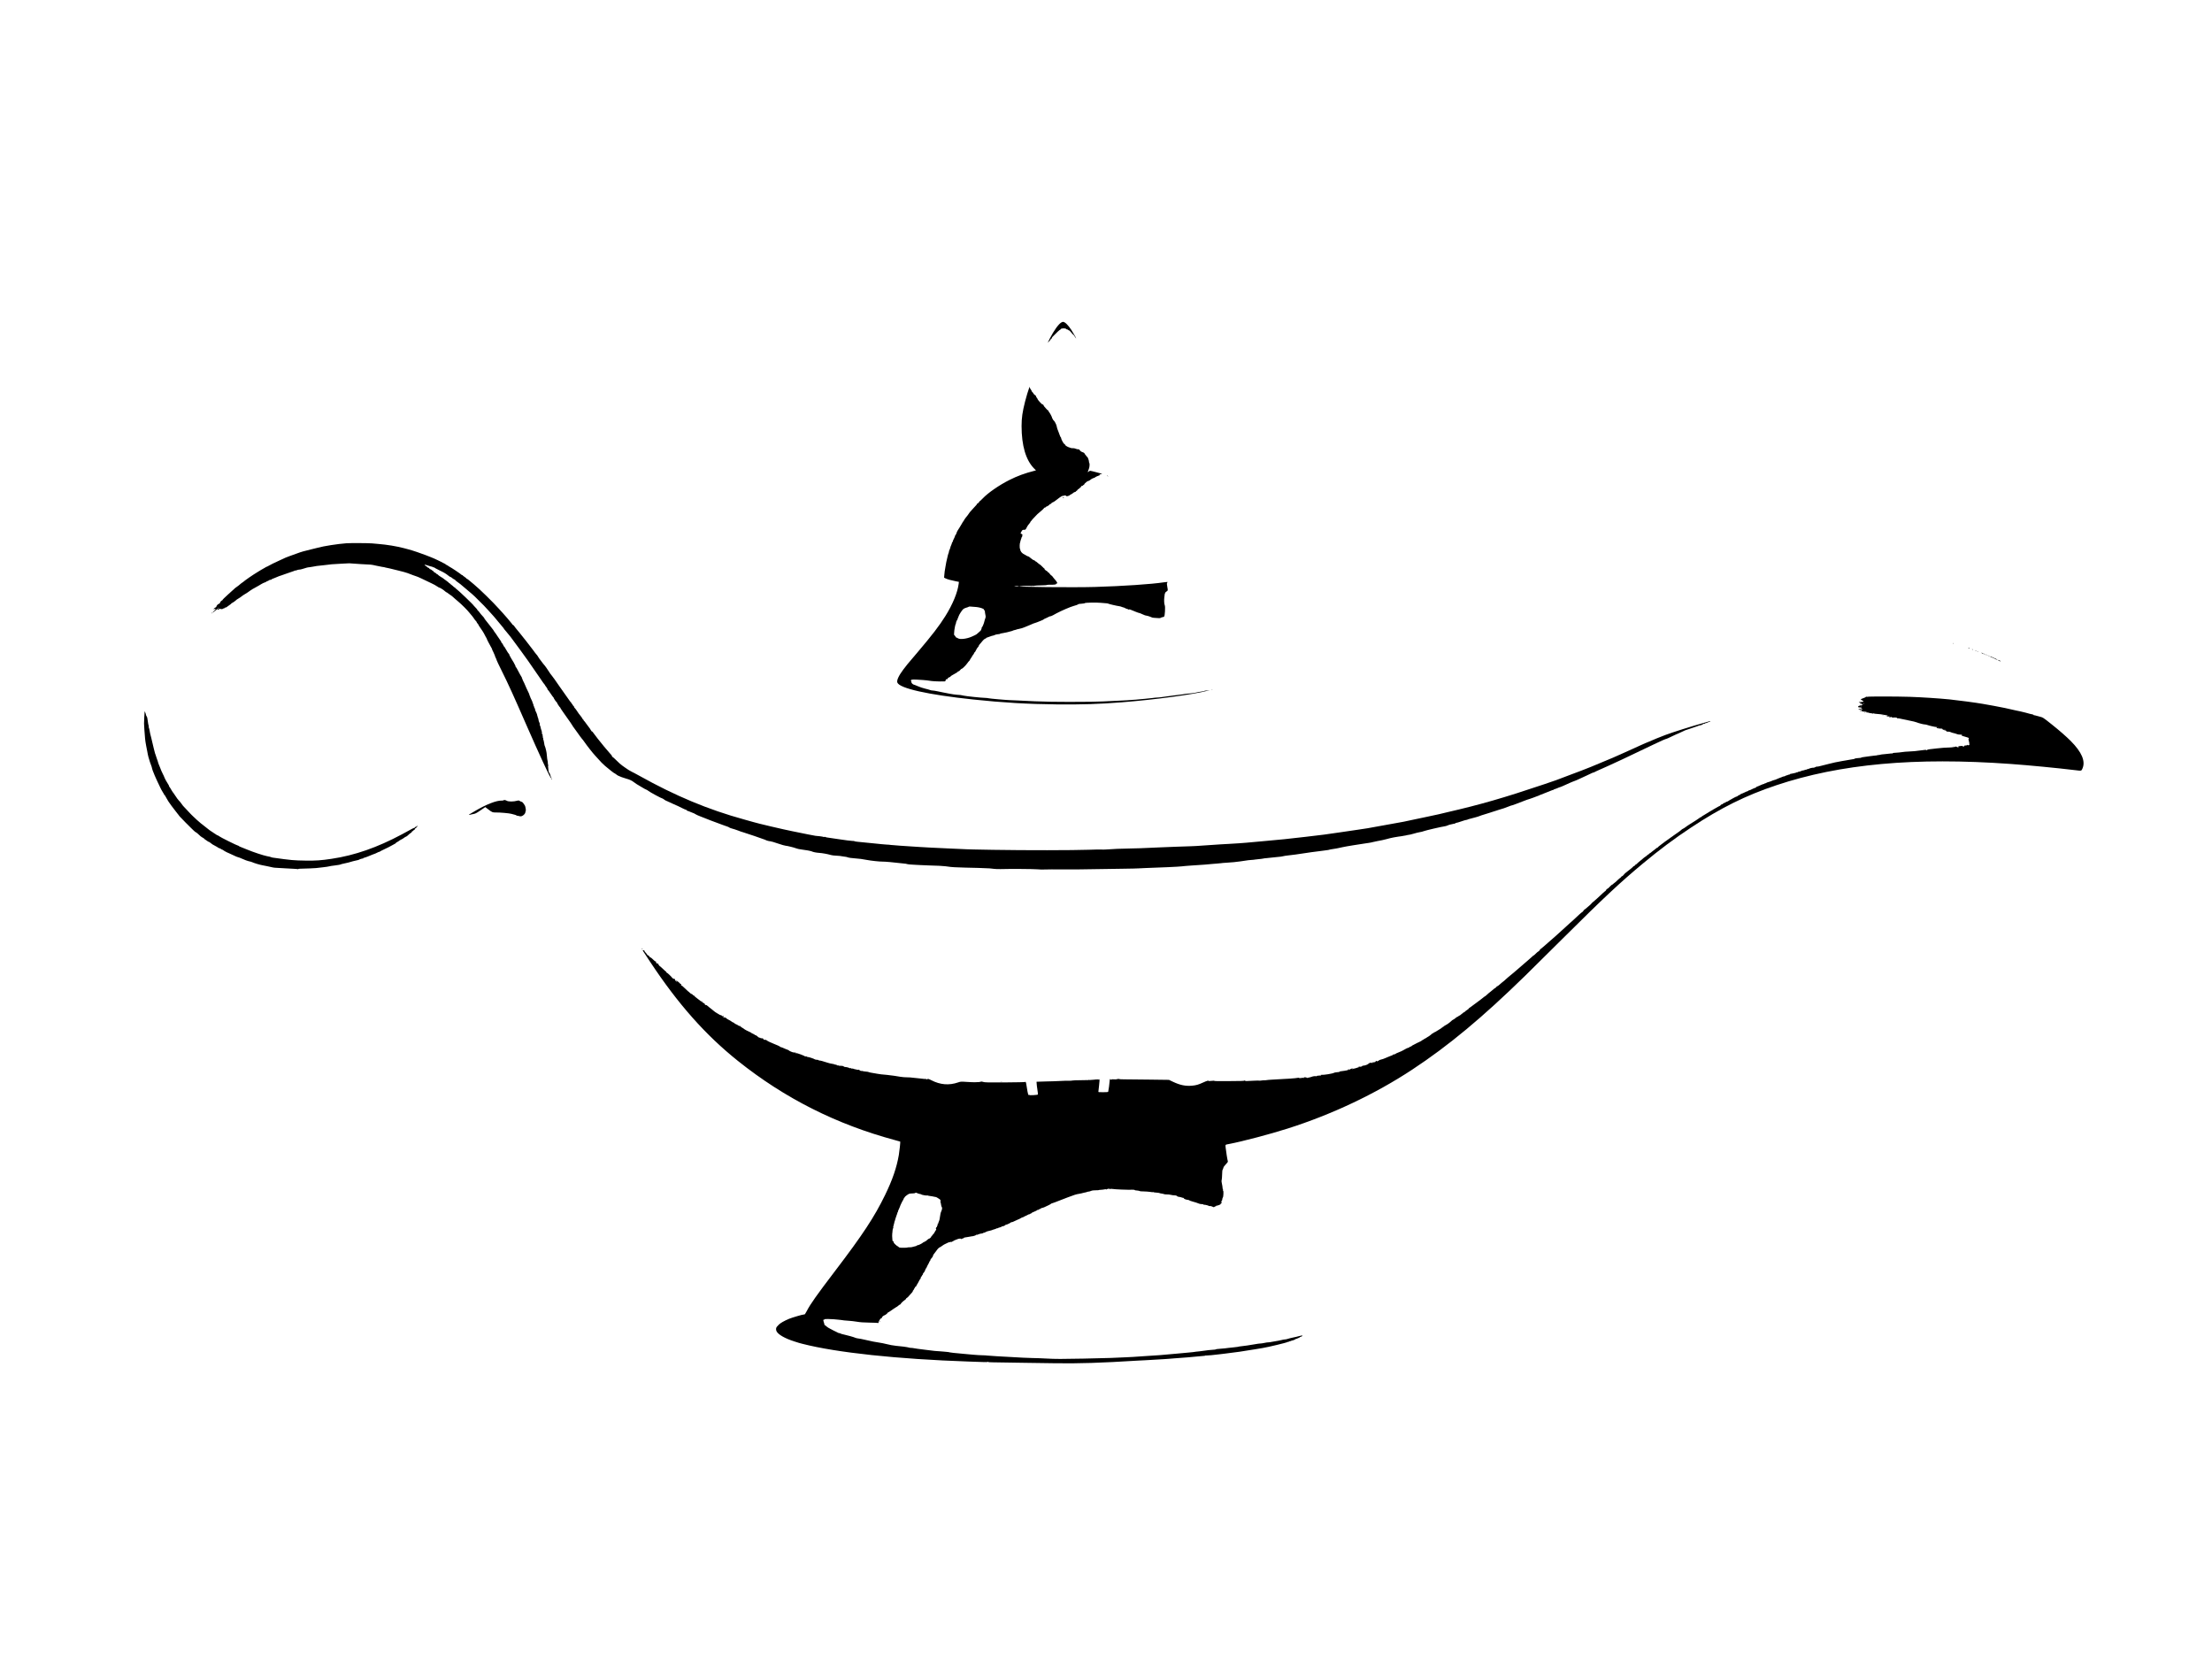 <?xml version="1.0" standalone="no"?>
<!DOCTYPE svg PUBLIC "-//W3C//DTD SVG 20010904//EN"
 "http://www.w3.org/TR/2001/REC-SVG-20010904/DTD/svg10.dtd">
<svg version="1.0" xmlns="http://www.w3.org/2000/svg"
 width="6000pt" height="4500pt" viewBox="0 0 6000 4500"
 preserveAspectRatio="xMidYMid meet">

<g transform="translate(0,4500) scale(0.1,-0.1)"
fill="#000000" stroke="none">
<path d="M28785 36251 c-76 -46 -198 -217 -311 -437 -55 -105 -61 -123 -36
-94 17 19 37 42 45 50 8 8 17 23 20 33 4 10 11 15 17 12 5 -3 10 2 10 11 0 10
7 24 15 33 108 114 202 201 217 201 4 0 8 4 8 9 0 29 137 34 153 6 4 -9 12
-13 18 -10 5 4 16 -1 25 -9 8 -9 21 -16 29 -16 7 0 26 -15 41 -34 16 -18 41
-47 55 -64 15 -17 28 -29 31 -27 2 2 13 -12 23 -33 11 -20 29 -46 39 -57 26
-27 -56 121 -122 223 -91 139 -177 222 -229 222 -10 0 -31 -8 -48 -19z"/>
<path d="M27915 34476 c-20 -47 -80 -247 -110 -367 -72 -283 -95 -445 -95
-667 0 -530 116 -923 339 -1149 l52 -52 -43 -11 c-271 -70 -458 -139 -683
-252 -269 -135 -574 -345 -718 -497 -32 -34 -60 -61 -62 -61 -10 0 -52 -49
-47 -54 3 -3 1 -6 -5 -6 -5 0 -20 -9 -33 -20 -13 -11 -19 -20 -15 -20 4 0 -5
-13 -21 -28 -16 -16 -56 -59 -89 -97 -33 -38 -68 -76 -77 -86 -9 -10 -22 -27
-28 -39 -6 -12 -18 -29 -26 -38 -39 -45 -104 -132 -104 -139 0 -5 -8 -18 -17
-29 -10 -11 -31 -44 -46 -74 -16 -30 -42 -73 -57 -95 -30 -41 -80 -129 -81
-142 -1 -16 -33 -78 -43 -85 -6 -4 -8 -8 -3 -8 4 0 -4 -21 -17 -47 -31 -59
-50 -106 -48 -115 1 -5 -3 -8 -10 -8 -6 0 -9 -3 -5 -6 3 -3 -6 -32 -19 -63
-14 -31 -27 -65 -28 -77 -2 -11 -10 -36 -19 -54 -10 -18 -17 -41 -17 -51 0
-10 -5 -30 -12 -46 -6 -15 -12 -32 -13 -38 -1 -5 -3 -12 -4 -15 -3 -7 -11 -40
-15 -65 -2 -11 -8 -38 -14 -60 -12 -44 -14 -56 -38 -195 -8 -52 -17 -106 -20
-120 -2 -14 -7 -57 -10 -97 l-6 -72 40 -20 c47 -24 150 -53 275 -77 l87 -17
-6 -51 c-30 -238 -161 -556 -360 -875 -168 -269 -360 -518 -753 -981 -303
-356 -307 -361 -392 -475 -125 -168 -181 -292 -159 -349 60 -158 828 -330
2060 -460 807 -86 1483 -125 2270 -133 680 -6 1139 8 1755 57 908 72 1954 213
2335 315 l55 14 -50 -6 c-27 -3 -60 -6 -72 -7 -13 0 -23 -4 -23 -7 0 -3 -38
-11 -84 -18 -46 -6 -107 -17 -137 -25 -30 -8 -86 -17 -125 -20 -176 -17 -214
-21 -224 -26 -7 -3 -17 -5 -100 -14 -41 -5 -84 -10 -95 -12 -11 -2 -94 -12
-185 -24 -90 -11 -189 -24 -219 -30 -30 -5 -77 -10 -104 -10 -27 0 -95 -7
-151 -15 -55 -8 -137 -16 -181 -19 -44 -2 -118 -9 -165 -15 -47 -6 -132 -13
-190 -15 -58 -3 -116 -8 -129 -10 -13 -3 -157 -10 -320 -16 -163 -6 -316 -13
-341 -16 -25 -3 -173 -7 -330 -9 -887 -9 -1318 -2 -1985 35 -93 5 -188 9 -210
9 -82 1 -551 42 -580 51 -16 5 -64 10 -105 11 -88 1 -507 45 -565 59 -72 17
-100 21 -187 25 -47 3 -141 16 -209 30 -68 15 -146 30 -174 34 -27 5 -93 18
-145 30 -52 11 -112 21 -133 21 -21 0 -53 6 -71 14 -19 8 -78 24 -132 37 -55
12 -143 42 -198 66 -54 23 -104 43 -111 43 -16 0 -69 49 -62 57 4 3 0 18 -8
33 -23 45 7 54 156 45 68 -4 142 -9 164 -10 58 -3 161 -15 230 -27 33 -5 133
-11 221 -12 129 -2 161 0 157 11 -3 7 5 24 16 39 12 15 21 21 21 14 0 -10 3
-10 15 0 8 7 15 18 15 25 0 6 18 18 40 25 21 7 37 16 35 20 -3 5 1 11 8 14 6
3 30 17 52 31 22 13 61 36 88 50 26 14 47 30 47 35 0 6 8 10 19 10 10 0 31 16
45 35 15 19 33 35 41 35 19 0 116 96 154 152 17 26 39 53 49 60 9 7 18 20 20
28 2 8 14 29 28 47 13 17 24 34 24 38 0 6 41 67 51 75 4 3 9 15 13 28 4 12 11
22 16 22 5 0 18 20 29 45 11 24 24 50 30 57 41 48 51 63 51 75 0 7 12 26 28
42 15 16 38 44 52 61 41 53 84 90 103 90 10 0 16 4 13 9 -3 5 6 12 22 16 15 3
41 13 57 20 30 14 111 39 130 40 6 0 17 5 25 10 8 5 22 10 30 12 8 1 31 5 50
9 19 4 39 6 44 5 4 -1 13 3 20 8 6 5 45 14 88 20 42 6 87 15 100 20 12 5 50
15 83 22 33 6 69 18 81 25 11 6 34 13 50 15 16 2 34 7 40 11 6 4 24 10 40 12
16 2 36 6 44 10 8 3 26 8 40 10 14 3 25 5 25 6 0 1 7 3 15 5 9 1 36 11 60 22
25 11 61 26 80 33 19 7 53 20 75 31 76 34 113 49 123 49 6 0 37 11 69 24 32
13 84 34 116 47 31 12 57 26 57 30 0 4 21 15 48 25 26 10 63 28 82 39 19 12
41 20 47 18 7 -3 41 11 75 29 35 19 77 42 93 51 132 71 387 181 471 202 54 14
105 32 114 40 8 8 24 14 35 14 11 1 40 3 65 6 25 3 52 6 60 7 8 0 20 4 25 9
18 14 304 19 430 8 66 -6 136 -12 155 -13 19 -1 40 -4 45 -8 21 -12 237 -63
310 -72 17 -2 47 -11 68 -20 20 -9 37 -14 37 -11 0 3 21 -6 47 -20 27 -14 55
-25 63 -25 9 0 22 -6 29 -12 10 -10 15 -10 18 -1 4 11 18 6 188 -65 39 -16 77
-29 85 -29 8 0 45 -14 82 -32 66 -31 86 -38 141 -46 15 -2 33 -8 40 -12 6 -4
21 -9 32 -10 10 -2 29 -10 40 -17 11 -7 41 -14 65 -14 25 0 70 -4 102 -7 38
-5 64 -3 80 6 26 14 34 17 63 21 11 2 26 8 32 15 20 18 34 264 17 302 -17 39
-23 144 -12 221 5 36 10 75 11 88 1 12 6 22 10 22 5 0 6 4 3 9 -3 5 10 19 29
32 19 13 37 29 39 36 3 7 -2 51 -12 98 -13 71 -14 90 -3 107 7 11 11 22 9 24
-2 2 -46 -3 -98 -11 -337 -51 -1117 -104 -1870 -126 -579 -17 -2205 -1 -2035
21 81 10 312 13 326 4 5 -3 9 0 9 7 0 8 3 9 13 0 8 -6 16 -8 19 -5 8 8 155 18
271 18 53 1 97 5 97 9 0 4 33 7 73 6 120 -2 181 6 172 22 -4 5 1 9 9 9 43 0
26 39 -57 130 -18 19 -34 40 -36 45 -9 21 -59 64 -66 57 -5 -4 -5 1 -1 12 5
14 2 17 -9 12 -10 -4 -15 1 -15 14 0 11 -7 20 -15 20 -8 0 -15 5 -15 11 0 5
-5 7 -10 4 -6 -4 -9 -1 -8 6 2 7 -7 17 -19 24 -52 27 -94 70 -60 61 6 -1 9 -1
5 1 -4 3 -10 4 -13 4 -3 -1 -32 26 -64 59 -32 33 -63 60 -68 60 -5 0 -31 20
-58 44 -27 25 -52 43 -56 40 -4 -2 -10 3 -13 12 -3 8 -10 12 -16 9 -5 -3 -10
-1 -10 6 0 7 -3 9 -6 6 -7 -6 -51 22 -85 53 -33 30 -63 50 -77 50 -8 0 -37 15
-64 33 -28 17 -53 32 -57 32 -10 0 -71 58 -66 63 2 2 -3 11 -11 19 -8 8 -12
19 -8 24 3 6 0 16 -6 24 -17 20 -15 163 2 181 4 3 4 12 2 19 -3 7 0 16 5 20 6
3 9 10 6 15 -3 5 -1 11 4 15 6 3 8 12 4 20 -3 8 0 15 7 15 6 0 8 5 5 11 -4 5
1 19 11 30 9 10 14 19 11 19 -4 0 -2 11 3 25 8 21 5 27 -20 41 l-29 17 21 41
c25 50 33 56 79 56 34 0 38 3 65 57 16 32 36 65 44 73 26 28 65 82 62 87 -2 3
6 13 17 22 12 10 21 21 21 25 0 3 19 26 43 49 23 23 56 58 73 77 17 19 48 49
69 65 69 54 153 133 147 139 -5 5 5 7 24 5 3 0 11 7 17 16 7 8 26 19 42 23 17
5 30 13 30 19 0 6 4 15 9 20 5 5 6 2 1 -6 -5 -9 -3 -12 6 -9 8 3 13 10 12 17
-2 6 8 13 22 17 14 3 25 10 25 14 0 9 48 41 66 44 7 1 52 33 101 72 85 67 139
100 157 95 5 -1 21 2 37 8 21 7 31 6 40 -5 6 -8 18 -14 27 -14 22 0 82 23 82
31 0 4 14 12 31 20 18 7 42 23 55 36 13 13 37 26 54 29 16 4 27 10 25 14 -3 5
4 11 14 15 11 3 23 15 26 26 4 10 13 19 21 19 8 0 14 3 14 8 0 4 14 16 30 27
16 11 30 24 30 28 0 15 25 34 38 29 6 -2 12 1 12 6 0 6 9 14 20 17 11 3 20 12
20 18 0 7 10 21 23 31 12 10 32 27 43 38 12 11 33 21 46 22 13 2 38 16 56 33
19 17 52 36 75 43 23 7 44 15 47 19 9 12 85 48 114 55 23 6 27 9 15 17 -7 5
-12 9 -9 10 3 0 21 3 40 6 19 2 36 6 37 7 5 5 -303 86 -324 86 -12 0 -25 -4
-28 -10 -3 -5 -15 -15 -25 -20 -18 -10 -19 -8 -11 12 35 88 43 119 45 179 0
27 -2 49 -6 49 -5 0 -8 10 -8 23 0 52 -44 162 -61 152 -5 -4 -8 -2 -7 3 2 5
-12 26 -30 46 -18 20 -30 36 -27 36 19 0 -28 30 -61 39 -26 7 -46 22 -62 44
-17 26 -28 33 -45 30 -12 -2 -43 4 -68 15 -26 11 -57 18 -73 15 -56 -11 -216
60 -216 96 0 4 -11 13 -24 20 -22 12 -86 135 -86 167 0 8 -4 14 -8 14 -4 0
-16 24 -26 53 -9 28 -27 75 -38 102 -33 81 -35 87 -47 147 -11 53 -61 144 -88
161 -7 4 -13 15 -13 22 0 8 -4 15 -10 15 -5 0 -10 9 -10 20 0 23 -64 144 -92
174 -9 10 -15 23 -12 28 3 4 -2 8 -10 8 -8 0 -32 21 -52 48 -21 26 -43 52 -50
57 -6 6 -14 20 -18 33 -7 20 -12 23 -31 22 -14 -1 -135 133 -135 150 0 10 -6
23 -13 27 -12 7 -23 27 -25 46 -2 11 -29 37 -39 37 -5 0 -19 18 -33 40 -14 22
-28 40 -32 40 -4 0 -10 10 -14 23 -4 12 -18 37 -32 54 -13 18 -22 40 -18 48
11 31 -5 14 -19 -19z m-276 -5381 c2 -3 -29 -4 -70 -4 -59 1 -67 3 -39 9 34 7
99 4 109 -5z m-1159 -560 c71 -7 151 -28 190 -50 14 -8 21 -14 17 -15 -4 0 1
-10 12 -22 11 -11 19 -24 17 -27 -3 -4 0 -29 5 -56 5 -28 12 -63 14 -78 3 -15
-1 -42 -9 -60 -8 -18 -19 -54 -25 -82 -10 -53 -56 -161 -72 -170 -5 -4 -7 -11
-3 -16 3 -5 0 -17 -7 -25 -6 -8 -9 -17 -6 -20 4 -5 -60 -68 -101 -99 -7 -5
-18 -15 -25 -21 -12 -10 -62 -34 -138 -67 -135 -58 -312 -77 -365 -40 -16 11
-34 19 -39 17 -6 -2 -19 12 -29 31 -11 19 -24 35 -29 35 -24 0 10 260 42 320
4 8 7 23 5 33 -1 9 2 17 7 17 5 0 9 9 9 20 0 11 5 20 10 20 6 0 10 7 10 15 0
9 7 30 16 46 8 17 17 39 19 48 5 27 83 151 116 183 18 18 50 35 86 44 32 8 63
20 68 25 10 10 41 9 205 -6z"/>
<path d="M30030 32090 c8 -5 20 -10 25 -10 6 0 3 5 -5 10 -8 5 -19 10 -25 10
-5 0 -3 -5 5 -10z"/>
<path d="M28835 31509 c-10 -15 3 -25 16 -12 7 7 7 13 1 17 -6 3 -14 1 -17 -5z"/>
<path d="M9385 30263 c-224 -16 -615 -77 -765 -120 -30 -8 -109 -28 -175 -43
-204 -49 -266 -66 -395 -114 -69 -26 -159 -58 -200 -72 -70 -24 -129 -49 -260
-112 -30 -15 -57 -27 -60 -28 -14 -2 -249 -119 -272 -136 -16 -11 -28 -16 -28
-11 0 4 -4 4 -8 -2 -4 -5 -25 -19 -47 -30 -22 -10 -62 -33 -90 -51 -27 -17
-72 -44 -98 -60 -132 -79 -350 -230 -393 -271 -7 -7 -16 -13 -19 -13 -4 0 -17
-9 -29 -20 -36 -33 -134 -110 -140 -110 -3 0 -14 -8 -24 -17 -33 -32 -127
-117 -202 -183 -81 -71 -150 -141 -150 -152 0 -5 -7 -8 -16 -8 -8 0 -13 -4
-10 -9 3 -5 -4 -11 -15 -14 -12 -3 -18 -10 -15 -16 8 -12 -23 -51 -40 -51 -18
0 -64 -51 -64 -71 0 -10 -8 -20 -19 -24 -10 -3 -29 -15 -42 -27 l-24 -21 33 5
c17 2 32 1 32 -3 0 -5 -18 -25 -40 -45 -22 -21 -40 -42 -40 -47 0 -6 9 -2 20
9 34 34 48 43 56 36 4 -4 4 -1 0 6 -4 7 -2 12 5 12 7 0 24 10 37 23 21 18 24
19 19 4 -6 -15 -3 -17 16 -12 12 4 26 11 32 16 14 14 37 11 29 -3 -6 -10 -4
-10 8 0 13 10 17 10 21 0 3 -10 9 -8 25 6 12 10 28 16 37 12 10 -3 14 -2 10 5
-6 9 30 26 37 18 3 -3 26 13 130 89 17 12 27 22 22 22 -5 0 9 9 31 20 22 10
60 37 85 59 24 23 48 41 53 41 8 0 137 88 147 101 3 3 16 12 30 19 34 17 160
101 184 122 11 10 56 36 100 59 45 23 100 54 124 70 24 16 45 29 48 29 3 0 18
8 32 18 15 10 46 24 70 32 23 7 47 19 53 27 6 7 20 13 30 13 11 0 19 4 19 8 0
10 61 33 71 26 5 -3 9 -1 9 5 0 5 10 13 23 17 12 3 45 16 72 29 79 35 164 67
180 69 6 1 53 17 105 37 52 20 129 47 170 59 41 13 80 27 86 32 6 4 13 6 16 3
3 -3 21 2 41 10 20 8 50 15 66 15 17 0 50 6 73 14 123 39 152 47 204 51 32 3
71 9 88 14 37 11 159 28 271 37 44 3 102 10 130 15 56 11 120 15 390 30 105 5
195 10 200 10 6 1 30 -1 55 -4 25 -4 142 -11 260 -18 118 -6 235 -12 260 -14
25 -1 95 -14 155 -29 61 -14 133 -29 160 -32 58 -8 65 -9 85 -17 13 -5 76 -18
105 -22 6 -1 21 -5 35 -8 14 -4 111 -27 215 -53 105 -25 217 -56 250 -69 86
-34 227 -86 245 -90 22 -4 177 -76 405 -187 83 -40 92 -45 162 -90 23 -16 45
-28 50 -28 15 0 87 -42 119 -69 61 -51 74 -61 83 -61 5 0 11 -3 13 -8 2 -4 28
-23 58 -42 54 -34 82 -56 144 -115 17 -16 62 -55 99 -85 80 -65 253 -238 295
-295 17 -22 44 -55 61 -73 17 -19 47 -57 65 -85 18 -29 43 -61 55 -71 11 -11
21 -24 21 -31 0 -7 11 -24 25 -39 14 -15 25 -32 25 -38 0 -5 13 -27 28 -47 38
-48 132 -198 132 -208 0 -5 14 -31 31 -59 18 -27 31 -50 30 -52 -4 -6 71 -155
108 -216 23 -36 41 -73 41 -82 0 -8 7 -26 16 -39 9 -13 17 -30 18 -37 1 -7 12
-32 24 -55 12 -24 20 -43 17 -43 -3 0 6 -22 20 -50 14 -27 25 -56 25 -63 0 -8
59 -132 130 -275 192 -386 318 -663 702 -1542 317 -724 607 -1351 628 -1358 6
-2 8 -8 4 -13 -3 -5 2 -9 12 -9 15 0 15 2 0 25 -9 13 -16 31 -16 40 0 18 -28
77 -41 85 -5 3 -11 42 -15 85 -3 44 -8 83 -11 88 -2 4 1 7 8 7 10 0 10 3 1 12
-7 7 -12 33 -12 58 0 25 -5 61 -11 80 -5 19 -12 73 -15 120 -3 47 -12 110 -20
140 -8 30 -17 66 -20 79 -3 13 -10 34 -16 45 -6 12 -10 22 -9 24 1 1 -3 28
-10 60 -6 31 -12 62 -13 67 -1 6 -5 16 -9 23 -5 6 -5 17 -2 22 4 6 1 18 -6 26
-6 8 -9 17 -6 20 3 3 2 17 -3 30 -6 16 -6 24 1 24 5 0 0 10 -11 22 -12 13 -17
24 -11 26 8 3 -9 87 -23 110 -3 5 -8 27 -12 48 -3 22 -10 44 -16 51 -5 6 -9
20 -8 30 1 10 1 21 0 26 -1 4 -3 10 -4 15 -1 4 -7 16 -13 28 -7 11 -14 40 -17
63 -3 24 -10 49 -16 57 -7 7 -9 18 -5 24 3 5 2 10 -4 10 -5 0 -9 8 -8 19 1 19
-22 81 -50 134 -8 16 -12 31 -9 34 3 3 -4 21 -15 40 -11 18 -17 33 -13 33 4 0
3 5 -4 12 -7 7 -12 20 -12 31 0 10 -5 28 -12 40 -7 12 -14 31 -15 42 -2 11
-19 50 -38 86 -19 37 -31 69 -28 73 4 3 2 6 -3 6 -5 0 -11 12 -12 26 -1 14
-14 49 -30 77 -24 45 -77 162 -112 247 -5 14 -14 32 -20 40 -9 13 -32 66 -34
80 -1 3 -5 11 -9 18 -5 6 -5 12 -2 12 3 0 1 6 -6 13 -10 11 -69 117 -130 235
-13 23 -27 42 -31 42 -5 0 -7 4 -3 9 3 5 -8 33 -25 61 -16 28 -30 54 -30 57 0
3 -10 20 -23 37 -12 17 -29 45 -37 61 -8 17 -25 46 -37 66 -12 20 -20 39 -17
41 2 3 -7 17 -21 32 -14 15 -25 30 -25 34 0 4 -16 31 -35 59 -19 29 -35 57
-35 63 0 5 -3 10 -7 10 -9 0 -40 49 -60 93 -6 15 -17 27 -23 27 -5 0 -10 7
-10 16 0 9 -9 28 -20 42 -12 15 -50 72 -87 127 -36 55 -68 102 -73 105 -4 3
-13 16 -20 29 -7 14 -17 30 -21 35 -5 6 -48 61 -94 121 -47 61 -100 128 -118
149 -18 22 -32 44 -32 49 0 5 -20 30 -45 56 -25 25 -61 68 -79 94 -18 27 -39
51 -47 54 -8 3 -14 11 -14 19 0 7 -22 35 -50 62 -27 27 -50 51 -50 54 0 16
-438 435 -475 455 -12 7 -25 19 -29 28 -3 8 -12 15 -21 15 -8 0 -15 4 -15 8 0
4 -24 26 -52 47 -29 22 -57 45 -61 52 -4 7 -15 13 -23 13 -8 0 -12 5 -9 10 3
6 2 10 -4 10 -6 0 -26 14 -46 31 -19 17 -35 29 -35 26 0 -3 -13 7 -28 21 -16
15 -59 45 -97 66 -37 22 -69 46 -72 53 -3 7 -11 13 -17 13 -7 0 -23 11 -36 25
-13 14 -29 25 -37 25 -7 0 -13 5 -13 11 0 5 -4 7 -10 4 -5 -3 -10 1 -10 9 0 9
-4 16 -9 16 -6 0 -22 11 -37 25 -15 14 -35 25 -45 25 -10 0 -21 9 -24 20 -3
11 -15 20 -26 20 -10 0 -19 4 -19 9 0 5 -21 21 -46 36 -69 41 -40 48 56 14 47
-16 95 -30 108 -31 12 -1 22 -6 22 -11 0 -5 6 -7 13 -4 6 2 19 -1 27 -8 8 -8
62 -36 120 -65 58 -28 112 -55 120 -60 8 -6 31 -18 50 -29 20 -11 58 -38 85
-60 27 -23 55 -41 62 -41 6 0 18 -6 25 -12 25 -23 77 -58 87 -58 5 0 16 -9 23
-19 8 -11 36 -34 64 -53 27 -18 59 -41 69 -51 11 -10 74 -63 140 -118 171
-144 237 -201 260 -226 11 -12 47 -48 80 -80 139 -135 186 -184 289 -298 60
-66 115 -127 122 -135 7 -8 32 -37 56 -65 25 -27 62 -72 83 -100 22 -27 65
-80 97 -116 32 -37 58 -71 58 -75 1 -5 26 -36 56 -69 30 -33 85 -100 123 -150
139 -185 429 -583 482 -660 30 -44 58 -84 62 -90 13 -16 138 -197 257 -372 60
-90 110 -160 110 -156 0 4 8 -7 18 -24 9 -18 26 -43 38 -56 21 -24 38 -57 36
-69 -1 -5 2 -8 7 -8 4 0 39 -46 76 -102 38 -57 72 -104 77 -106 4 -2 8 -8 8
-13 0 -16 72 -119 83 -119 6 0 8 -3 4 -6 -6 -6 71 -126 85 -132 5 -2 8 -8 8
-14 0 -9 90 -139 278 -403 23 -33 48 -71 55 -85 6 -14 17 -29 23 -35 6 -5 53
-71 105 -145 51 -74 106 -148 121 -165 16 -16 45 -55 66 -85 64 -95 243 -322
286 -365 12 -11 46 -49 76 -84 66 -77 152 -165 202 -206 129 -108 226 -185
231 -185 7 0 98 -60 107 -71 3 -3 21 -11 40 -19 19 -7 53 -21 75 -31 22 -9 76
-27 120 -39 96 -26 154 -53 215 -101 25 -20 57 -42 70 -49 14 -7 75 -44 136
-81 62 -38 118 -69 126 -69 7 0 30 -13 49 -29 46 -38 362 -209 399 -215 3 -1
21 -13 40 -27 19 -15 46 -30 60 -34 14 -4 30 -11 35 -16 6 -4 74 -35 150 -68
77 -32 184 -82 238 -111 54 -28 103 -48 109 -44 6 4 8 3 5 -3 -6 -9 32 -33 53
-33 5 0 38 -13 73 -30 36 -16 70 -30 75 -30 5 0 25 -10 43 -23 19 -13 80 -41
134 -61 55 -21 109 -42 120 -47 97 -40 236 -93 310 -119 50 -17 99 -36 110
-41 11 -5 45 -17 75 -28 128 -44 156 -54 170 -66 8 -7 35 -18 60 -25 44 -11
146 -44 185 -60 52 -21 106 -40 127 -44 36 -8 592 -197 603 -205 21 -16 101
-39 135 -40 19 0 114 -27 210 -61 96 -33 190 -60 208 -60 35 0 249 -53 281
-69 22 -11 106 -30 161 -35 94 -10 244 -38 269 -50 38 -19 118 -35 206 -41 72
-4 222 -31 285 -50 52 -16 126 -26 226 -29 39 -2 75 -6 80 -9 5 -3 41 -8 79
-12 39 -4 78 -11 87 -16 24 -13 131 -29 218 -33 85 -4 212 -21 315 -42 98 -20
350 -47 414 -45 56 2 352 -23 461 -39 36 -5 95 -11 132 -14 37 -2 75 -9 86
-15 10 -5 86 -13 168 -16 82 -3 165 -8 184 -10 19 -3 127 -7 240 -10 113 -2
241 -7 285 -10 149 -11 190 -14 220 -20 85 -15 246 -25 475 -29 231 -4 506
-12 665 -21 33 -2 87 -8 120 -13 33 -5 114 -8 180 -6 238 8 892 3 990 -6 55
-6 145 -8 200 -5 55 3 282 4 505 3 223 -1 421 -1 440 0 38 1 456 7 1149 17
245 3 447 8 450 10 4 2 87 6 186 9 418 13 925 37 990 46 39 6 153 15 255 22
282 17 512 35 570 43 19 2 80 7 135 11 55 3 103 8 107 10 4 3 78 9 165 14 87
5 169 11 183 14 31 5 97 14 175 21 33 4 94 13 135 20 41 8 115 16 163 19 48 3
91 7 95 10 4 2 48 7 97 11 50 4 107 11 127 16 21 5 54 10 75 10 21 1 83 7 139
15 55 7 143 16 195 20 52 4 105 11 118 16 14 5 45 11 70 14 25 2 75 9 111 14
36 5 110 14 165 20 55 6 147 20 205 30 58 11 161 26 230 34 69 8 157 20 195
25 39 6 111 15 160 21 110 14 116 15 135 22 8 4 49 11 90 17 41 6 86 13 100
16 14 3 36 7 50 10 14 2 64 13 111 24 48 11 176 34 285 51 110 17 240 37 289
45 50 8 113 17 140 21 28 3 84 14 125 25 41 10 89 20 105 23 75 12 195 38 255
55 36 11 79 22 95 25 17 3 61 12 99 21 39 8 94 17 124 21 29 3 63 7 75 10 12
2 51 9 86 15 36 5 68 12 72 15 4 2 29 7 55 10 27 3 55 9 64 13 8 4 42 13 75
20 33 7 69 17 80 22 11 4 38 10 60 13 48 7 101 20 135 34 49 19 485 120 555
128 22 3 58 13 80 23 23 11 56 22 75 25 19 3 53 11 75 17 22 5 46 11 53 11 6
1 12 5 12 10 0 4 10 8 23 8 12 0 73 18 136 40 63 22 124 40 136 40 12 0 25 3
29 7 6 7 33 14 216 62 47 12 100 29 119 38 18 8 77 28 130 43 53 15 116 35
141 44 25 9 68 23 95 31 28 7 64 19 80 25 17 7 44 16 60 20 80 21 226 70 278
94 31 14 57 24 57 22 0 -7 240 80 355 128 43 18 125 47 160 56 17 4 48 15 70
24 22 10 66 26 98 37 32 10 64 22 70 26 7 4 26 13 42 19 17 6 89 34 160 63
178 72 189 76 197 73 5 -1 8 2 8 6 0 5 6 9 13 9 6 0 44 14 84 31 39 18 76 32
83 32 6 0 66 25 133 56 67 30 133 60 147 66 14 5 39 16 55 23 17 8 41 17 55
21 14 3 66 26 115 49 50 23 137 63 195 90 58 26 126 59 153 72 26 13 47 21 47
17 0 -3 6 -2 13 4 6 5 46 24 87 42 357 155 943 429 1545 721 166 81 322 149
340 149 6 0 66 27 133 60 68 33 126 60 128 60 6 0 77 32 169 75 39 18 72 34
75 35 3 0 77 25 165 55 88 31 165 56 170 58 6 1 15 5 20 9 13 7 78 22 88 20 4
-1 7 2 7 8 0 5 9 10 20 10 11 0 20 5 20 10 0 6 3 9 8 9 24 -4 52 2 47 11 -3 5
0 8 7 5 7 -3 31 4 53 15 21 11 47 20 57 20 10 0 18 5 18 11 0 6 -8 8 -17 5
-10 -3 -92 -26 -183 -51 -301 -84 -831 -251 -1015 -321 -132 -49 -362 -143
-437 -178 -18 -8 -69 -29 -113 -46 -44 -18 -109 -47 -145 -65 -36 -18 -108
-51 -160 -73 -52 -22 -187 -83 -300 -135 -113 -52 -236 -106 -275 -122 -75
-29 -550 -228 -600 -250 -45 -20 -227 -91 -255 -100 -14 -4 -149 -55 -300
-113 -397 -152 -377 -145 -710 -257 -1079 -364 -1736 -553 -2620 -756 -74 -17
-180 -42 -234 -56 -55 -13 -210 -46 -345 -74 -135 -27 -293 -60 -351 -74 -159
-37 -331 -71 -590 -115 -129 -22 -291 -51 -360 -65 -220 -42 -351 -64 -545
-91 -104 -14 -332 -47 -505 -74 -173 -26 -362 -53 -420 -60 -58 -6 -287 -33
-510 -61 -336 -41 -789 -88 -1110 -114 -96 -8 -371 -33 -485 -44 -55 -5 -143
-12 -195 -15 -52 -3 -169 -10 -260 -16 -91 -5 -203 -12 -250 -14 -240 -14
-300 -18 -475 -32 -104 -9 -255 -17 -335 -19 -80 -1 -255 -7 -390 -13 -135 -6
-326 -14 -425 -17 -99 -3 -254 -10 -345 -15 -91 -6 -295 -12 -455 -15 -159 -3
-326 -7 -370 -10 -314 -20 -403 -24 -422 -19 -12 3 -170 1 -350 -6 -436 -15
-1705 -17 -2601 -2 -398 6 -726 14 -730 16 -4 2 -101 7 -217 10 -115 4 -228 9
-250 11 -22 2 -116 7 -210 10 -93 3 -235 10 -315 15 -80 5 -197 12 -260 15
-63 3 -169 10 -235 15 -66 5 -201 14 -300 20 -99 6 -210 15 -247 20 -37 6 -89
10 -115 10 -27 0 -194 16 -372 35 -177 19 -363 37 -412 41 -49 4 -89 11 -89
15 0 5 -29 9 -64 9 -35 0 -198 21 -362 46 -165 26 -311 47 -326 48 -16 0 -28
5 -28 10 0 4 -16 6 -35 4 -19 -2 -35 -1 -35 2 0 6 -177 29 -210 28 -8 0 -91
15 -185 35 -93 20 -289 59 -435 88 -226 44 -973 219 -1065 250 -16 5 -129 37
-250 70 -973 267 -1869 641 -2845 1187 -85 48 -156 86 -157 85 -2 -2 -17 6
-35 17 -18 11 -49 28 -68 37 -19 10 -37 21 -40 24 -3 3 -25 19 -50 34 -25 15
-47 31 -50 34 -3 4 -32 24 -64 46 -33 22 -102 84 -155 138 -53 53 -102 97
-109 97 -7 0 -10 5 -7 10 3 6 1 10 -6 10 -7 0 -10 3 -6 6 3 4 1 12 -6 19 -7 6
-32 36 -57 65 -66 79 -121 142 -141 165 -44 47 -319 399 -319 407 0 5 -4 7 -9
3 -5 -3 -24 19 -41 50 -17 30 -35 57 -40 60 -5 3 -37 46 -71 95 -34 50 -66 90
-71 90 -4 0 -8 7 -8 15 0 8 -5 15 -10 15 -6 0 -14 10 -19 23 -5 12 -28 47 -52
76 -46 57 -53 65 -110 152 -21 30 -44 61 -53 68 -9 7 -14 17 -11 21 2 4 -7 18
-20 30 -14 13 -25 30 -25 37 0 8 -7 16 -15 19 -8 4 -15 12 -15 19 0 7 -4 15
-8 17 -5 2 -28 30 -51 63 -23 33 -59 85 -81 115 -95 132 -162 228 -185 262
-78 117 -207 297 -229 320 -14 15 -26 30 -26 34 0 3 -22 37 -50 75 -27 38 -50
71 -50 75 0 5 -76 101 -90 114 -3 3 -17 21 -30 40 -13 19 -27 37 -30 40 -11 9
-80 108 -80 114 0 3 -7 14 -15 24 -32 35 -91 111 -116 149 -32 45 -327 424
-367 469 -15 17 -40 48 -57 69 -16 20 -37 46 -46 56 -9 11 -27 35 -40 54 -13
19 -30 35 -36 35 -7 0 -13 3 -13 8 0 4 -17 27 -38 51 -20 25 -67 81 -104 125
-37 45 -89 104 -115 131 -26 28 -77 83 -112 123 -153 173 -529 541 -680 664
-53 44 -114 95 -136 113 -22 19 -46 35 -52 35 -7 0 -13 4 -13 10 0 5 -22 24
-50 42 -27 18 -50 36 -50 40 0 5 -6 8 -14 8 -7 0 -20 7 -27 16 -15 18 -293
204 -306 204 -4 0 -26 14 -47 30 -22 17 -46 30 -53 30 -7 0 -13 4 -13 9 0 5
-12 14 -27 20 -16 6 -35 15 -43 21 -35 23 -270 134 -330 155 -36 13 -99 38
-140 55 -86 36 -379 135 -460 155 -30 8 -91 24 -135 36 -189 50 -466 96 -695
114 -36 3 -112 10 -169 15 -97 9 -591 11 -706 3z m-3451 -1764 c-3 -5 -10 -7
-15 -3 -5 3 -7 10 -3 15 3 5 10 7 15 3 5 -3 7 -10 3 -15z"/>
<path d="M5745 28370 c3 -5 8 -10 11 -10 2 0 4 5 4 10 0 6 -5 10 -11 10 -5 0
-7 -4 -4 -10z"/>
<path d="M52977 27549 c7 -7 15 -10 18 -7 3 3 -2 9 -12 12 -14 6 -15 5 -6 -5z"/>
<path d="M53390 27419 c0 -5 9 -9 20 -9 11 0 20 2 20 4 0 2 -9 6 -20 9 -11 3
-20 1 -20 -4z"/>
<path d="M53490 27386 c0 -2 7 -7 16 -10 8 -3 12 -2 9 4 -6 10 -25 14 -25 6z"/>
<path d="M53580 27356 c0 -2 7 -7 16 -10 8 -3 12 -2 9 4 -6 10 -25 14 -25 6z"/>
<path d="M53635 27330 c3 -5 8 -10 11 -10 2 0 4 5 4 10 0 6 -5 10 -11 10 -5 0
-7 -4 -4 -10z"/>
<path d="M53740 27295 c0 -3 14 -11 30 -20 17 -9 30 -11 30 -6 0 5 -13 14 -30
20 -16 5 -30 8 -30 6z"/>
<path d="M53815 27260 c3 -5 11 -10 16 -10 6 0 7 5 4 10 -3 6 -11 10 -16 10
-6 0 -7 -4 -4 -10z"/>
<path d="M53865 27240 c3 -5 8 -10 11 -10 2 0 4 5 4 10 0 6 -5 10 -11 10 -5 0
-7 -4 -4 -10z"/>
<path d="M53897 27229 c7 -7 15 -10 18 -7 3 3 -2 9 -12 12 -14 6 -15 5 -6 -5z"/>
<path d="M53940 27210 c8 -5 20 -10 25 -10 6 0 3 5 -5 10 -8 5 -19 10 -25 10
-5 0 -3 -5 5 -10z"/>
<path d="M53989 27187 c7 -9 20 -17 28 -17 8 0 28 -8 46 -17 18 -9 35 -16 40
-15 4 1 7 -2 7 -8 0 -5 3 -9 8 -8 4 1 20 -4 36 -11 16 -6 31 -10 33 -8 3 4
-164 82 -177 82 -3 0 -12 4 -20 10 -13 8 -13 7 -1 -8z"/>
<path d="M54200 27089 c0 -5 5 -7 10 -4 6 3 10 1 10 -5 0 -6 5 -8 10 -5 6 3
10 1 10 -4 0 -6 5 -11 10 -11 19 0 10 17 -15 28 -32 15 -35 15 -35 1z"/>
<path d="M32868 26293 c7 -3 16 -2 19 1 4 3 -2 6 -13 5 -11 0 -14 -3 -6 -6z"/>
<path d="M50613 26104 c4 -7 -6 -16 -26 -24 -17 -7 -51 -20 -74 -29 l-43 -17
25 -22 c14 -12 33 -22 42 -22 16 0 16 -1 0 -17 -13 -13 -32 -17 -75 -16 -31 1
-50 -1 -42 -4 8 -3 37 -19 63 -36 l48 -31 -43 -12 c-82 -23 -87 -26 -85 -45 1
-16 9 -19 49 -19 36 0 48 -4 48 -15 0 -10 -16 -16 -52 -21 -44 -6 -48 -8 -29
-16 14 -5 39 -4 63 3 22 5 43 8 46 5 3 -3 -2 -6 -11 -6 -9 0 -17 -7 -17 -16 0
-11 -5 -14 -16 -10 -20 8 -36 -2 -28 -16 4 -7 9 -6 14 2 5 8 11 7 23 -4 8 -9
31 -16 50 -16 19 0 49 -3 68 -7 29 -5 30 -7 14 -15 -15 -6 -13 -7 7 -3 15 3
45 -2 65 -10 20 -9 49 -13 63 -10 15 3 40 1 56 -5 16 -7 67 -14 114 -16 47 -3
114 -11 150 -19 36 -8 79 -16 95 -17 43 -4 37 -22 -10 -29 -22 -4 -4 -5 40 -3
48 2 68 0 50 -4 -29 -8 -29 -8 -6 -14 13 -4 35 -2 48 3 14 5 28 7 31 4 3 -3 0
-5 -6 -5 -7 0 -12 -4 -12 -10 0 -5 21 -7 49 -3 53 6 105 -2 97 -16 -3 -4 5 -6
17 -4 12 2 68 -7 123 -21 56 -13 154 -34 219 -46 65 -12 140 -30 167 -41 69
-27 192 -59 228 -59 16 0 47 -6 67 -14 54 -20 212 -56 253 -57 19 -1 27 -3 18
-6 -53 -14 10 -36 102 -36 37 0 48 -2 35 -8 -16 -6 -17 -8 -3 -8 9 -1 23 -7
30 -13 7 -7 27 -15 43 -17 28 -3 48 -18 40 -31 -2 -3 18 -5 43 -4 26 0 61 -7
77 -16 17 -9 50 -20 74 -24 24 -4 62 -15 85 -25 22 -10 59 -17 81 -16 22 1 49
-1 60 -6 18 -7 18 -8 2 -8 -39 -2 -3 -20 93 -46 94 -27 112 -36 91 -49 -10 -6
-7 -36 8 -85 6 -19 9 -37 6 -40 -2 -4 0 -13 5 -21 13 -21 -28 -49 -42 -29 -7
11 -11 11 -15 2 -2 -8 -22 -13 -44 -13 -28 0 -39 -4 -39 -15 0 -17 -36 -21
-42 -4 -3 8 -25 9 -73 3 -52 -5 -64 -9 -45 -14 l25 -7 -29 -8 c-20 -6 -31 -4
-34 3 -5 15 -54 16 -69 1 -6 -6 -63 -12 -134 -14 -134 -4 -175 -7 -344 -25
-195 -20 -247 -28 -258 -39 -13 -13 -41 -15 -33 -3 3 5 -18 4 -47 0 -47 -8
-154 -21 -262 -32 -22 -3 -98 -7 -169 -11 -71 -3 -133 -8 -138 -11 -8 -5 -220
-26 -265 -26 -13 0 -23 -5 -23 -10 0 -6 -6 -8 -13 -5 -7 2 -37 1 -67 -4 -30
-5 -95 -12 -145 -15 -49 -3 -100 -10 -113 -15 -13 -5 -36 -9 -51 -9 -15 0 -30
-3 -33 -6 -4 -3 -35 -7 -69 -9 -35 -3 -86 -9 -114 -14 -27 -5 -96 -15 -152
-21 -57 -7 -101 -15 -99 -19 2 -3 -6 -6 -17 -7 -71 -3 -162 -16 -165 -25 -2
-5 -13 -9 -25 -9 -12 0 -54 -7 -92 -15 -39 -8 -92 -18 -120 -21 -27 -3 -70
-10 -95 -16 -25 -5 -70 -13 -100 -19 -30 -5 -73 -13 -95 -18 -22 -6 -98 -24
-170 -41 -127 -30 -146 -35 -251 -63 -28 -8 -63 -13 -78 -11 -14 1 -24 -2 -21
-7 4 -5 -5 -9 -19 -9 -14 0 -26 -5 -26 -11 0 -5 -5 -7 -11 -3 -13 7 -118 -14
-134 -28 -5 -4 -19 -8 -32 -8 -13 0 -23 -5 -23 -11 0 -5 -4 -8 -10 -4 -5 3
-26 -1 -46 -10 -20 -8 -47 -15 -60 -15 -12 0 -26 -5 -29 -10 -4 -6 -10 -8 -15
-5 -5 3 -11 1 -15 -5 -3 -5 -19 -10 -36 -10 -16 0 -29 -5 -29 -11 0 -6 -6 -9
-14 -6 -8 3 -17 3 -21 -1 -4 -4 -10 -7 -13 -8 -4 0 -14 -4 -22 -7 -8 -4 -28
-8 -45 -11 -16 -2 -30 -5 -30 -6 0 -2 -33 -8 -62 -12 -7 -1 -13 -5 -13 -10 0
-4 -8 -8 -19 -8 -10 0 -31 -7 -47 -14 -15 -8 -31 -13 -36 -10 -4 3 -8 1 -8 -4
0 -6 -17 -13 -37 -18 -21 -4 -40 -8 -43 -9 -3 0 -14 -6 -25 -12 -11 -5 -45
-18 -75 -28 -30 -10 -64 -24 -75 -31 -11 -7 -31 -15 -45 -17 -14 -3 -38 -11
-55 -17 -16 -7 -43 -18 -60 -25 -16 -7 -46 -16 -65 -20 -19 -4 -43 -14 -52
-22 -9 -8 -22 -12 -27 -8 -6 3 -11 2 -11 -3 0 -8 -22 -18 -65 -27 -5 -2 -40
-17 -78 -34 -37 -17 -72 -31 -77 -31 -6 0 -10 -4 -10 -10 0 -5 -5 -10 -10 -10
-9 0 -111 -45 -162 -71 -10 -5 -25 -9 -33 -9 -8 0 -15 -4 -15 -10 0 -5 -7 -10
-16 -10 -9 0 -48 -16 -85 -35 -38 -19 -76 -35 -84 -35 -8 0 -15 -4 -15 -8 0
-5 -20 -17 -45 -28 -25 -10 -45 -22 -45 -26 0 -4 -4 -8 -9 -8 -12 0 -69 -26
-111 -51 -19 -12 -56 -33 -83 -46 -26 -14 -49 -29 -52 -33 -3 -5 -19 -11 -35
-15 -17 -4 -30 -10 -30 -15 0 -5 -13 -11 -29 -15 -16 -3 -37 -15 -47 -26 -9
-10 -25 -19 -35 -19 -10 0 -23 -9 -29 -20 -6 -11 -16 -20 -22 -20 -6 0 -44
-20 -85 -45 -40 -25 -76 -45 -80 -45 -3 0 -30 -16 -59 -35 -29 -19 -55 -35
-59 -35 -3 0 -32 -17 -63 -39 -31 -21 -73 -46 -92 -56 -19 -9 -45 -27 -57 -38
-13 -11 -23 -17 -23 -14 0 4 -8 -1 -19 -10 -15 -15 -193 -130 -258 -168 -37
-22 -139 -91 -153 -104 -8 -8 -28 -20 -45 -27 -16 -7 -37 -21 -47 -31 -9 -10
-31 -28 -50 -41 -18 -13 -73 -52 -123 -87 -49 -35 -103 -73 -120 -85 -88 -61
-232 -166 -243 -177 -7 -7 -33 -27 -57 -44 -25 -18 -45 -36 -45 -41 0 -4 -6
-8 -12 -8 -7 0 -30 -16 -52 -35 -21 -19 -41 -35 -45 -35 -3 0 -26 -18 -51 -40
-24 -22 -52 -43 -62 -46 -10 -3 -18 -10 -18 -15 0 -5 -4 -9 -9 -9 -6 0 -23
-12 -38 -26 -15 -15 -44 -37 -64 -49 -19 -13 -49 -36 -65 -52 -17 -15 -58 -50
-92 -76 -34 -27 -62 -53 -62 -58 0 -5 -7 -9 -15 -9 -8 0 -22 -11 -31 -25 -9
-14 -22 -25 -30 -25 -7 0 -17 -6 -21 -13 -10 -15 -88 -80 -163 -136 -30 -22
-58 -44 -62 -48 -4 -4 -21 -25 -39 -45 -17 -21 -35 -36 -39 -33 -5 3 -18 -8
-30 -25 -12 -16 -24 -29 -29 -27 -4 1 -32 -23 -63 -54 -30 -31 -68 -65 -84
-75 -16 -10 -33 -24 -37 -31 -4 -7 -12 -13 -17 -13 -10 0 -54 -35 -74 -58 -30
-35 -53 -55 -73 -63 -13 -5 -23 -14 -23 -22 0 -11 -33 -47 -43 -47 -2 0 -26
-21 -53 -47 -94 -91 -246 -228 -262 -237 -10 -6 -26 -21 -37 -35 -11 -14 -28
-32 -39 -41 -10 -8 -48 -41 -83 -72 -36 -32 -68 -58 -73 -58 -4 0 -18 -16 -31
-35 -13 -19 -28 -35 -33 -35 -5 0 -42 -30 -81 -67 -119 -112 -225 -210 -225
-207 0 1 -15 -11 -32 -28 -18 -16 -51 -47 -73 -67 -99 -92 -284 -259 -320
-290 -60 -50 -154 -132 -190 -166 -18 -16 -51 -46 -74 -65 -23 -19 -61 -52
-84 -72 -23 -21 -45 -38 -49 -38 -4 0 -14 -13 -23 -29 -8 -16 -24 -32 -34 -36
-11 -3 -45 -31 -75 -62 -31 -32 -56 -53 -56 -49 0 5 -24 -14 -52 -42 -29 -28
-82 -75 -118 -104 -36 -29 -74 -62 -85 -73 -11 -11 -45 -40 -75 -65 -30 -24
-73 -61 -95 -82 -45 -41 -66 -59 -120 -103 -118 -96 -182 -150 -201 -169 -28
-28 -71 -65 -116 -98 -20 -15 -53 -43 -73 -63 -21 -19 -43 -35 -50 -35 -7 0
-21 -11 -31 -25 -10 -14 -23 -25 -29 -25 -5 0 -26 -15 -45 -33 -19 -18 -55
-48 -80 -66 -25 -18 -67 -53 -94 -79 -28 -26 -53 -47 -58 -47 -4 0 -30 -19
-57 -42 -28 -24 -52 -43 -55 -43 -3 0 -61 -43 -128 -96 -68 -53 -133 -101
-145 -107 -13 -5 -23 -14 -23 -19 0 -4 -7 -8 -15 -8 -8 0 -15 -6 -15 -14 0 -8
-9 -18 -20 -21 -11 -3 -20 -11 -20 -16 0 -5 -6 -9 -13 -9 -6 0 -25 -13 -40
-30 -16 -17 -35 -30 -42 -30 -8 0 -19 -8 -24 -17 -6 -10 -11 -15 -11 -11 0 4
-16 -7 -35 -25 -19 -18 -39 -32 -44 -32 -5 0 -21 -10 -37 -22 -16 -12 -33 -22
-38 -22 -5 1 -12 -3 -15 -8 -10 -14 -78 -62 -92 -65 -8 -2 -25 -15 -39 -29
-30 -32 -135 -109 -148 -109 -5 0 -15 -7 -22 -15 -7 -8 -16 -13 -20 -10 -4 3
-10 -2 -14 -10 -3 -8 -12 -15 -20 -15 -7 0 -17 -7 -20 -16 -3 -8 -10 -13 -15
-10 -5 3 -11 0 -14 -7 -2 -7 -22 -21 -43 -32 -21 -11 -59 -35 -85 -52 -25 -18
-53 -33 -62 -33 -8 0 -18 -7 -21 -16 -3 -8 -10 -13 -15 -9 -5 3 -13 1 -16 -5
-8 -12 -111 -90 -120 -90 -4 0 -21 -11 -38 -24 -18 -13 -42 -27 -54 -31 -13
-3 -23 -11 -23 -16 0 -5 -7 -9 -15 -9 -8 0 -22 -8 -32 -19 -10 -10 -43 -29
-73 -42 -30 -13 -57 -25 -60 -28 -3 -4 -38 -21 -77 -40 -40 -19 -73 -38 -73
-42 0 -9 -41 -24 -53 -21 -5 1 -6 -2 -3 -7 3 -5 -6 -12 -22 -16 -34 -8 -106
-43 -150 -72 -18 -12 -71 -36 -117 -54 -47 -17 -90 -38 -96 -45 -6 -8 -25 -14
-41 -14 -16 0 -27 -4 -24 -9 3 -4 -14 -14 -37 -21 -23 -8 -46 -17 -52 -20 -5
-4 -32 -15 -60 -25 -27 -10 -54 -21 -60 -25 -12 -9 -102 -39 -135 -45 -12 -2
-30 -11 -39 -19 -20 -17 -66 -32 -58 -19 4 6 -5 8 -21 5 -22 -4 -23 -6 -8 -12
14 -5 9 -9 -22 -18 -22 -7 -48 -9 -58 -6 -14 4 -15 3 -6 -4 11 -7 9 -10 -7
-15 -12 -3 -19 -1 -15 4 7 12 -2 11 -48 -2 -21 -5 -38 -14 -38 -19 0 -15 -85
-50 -128 -53 -23 -1 -42 -5 -42 -10 0 -13 -52 -28 -64 -19 -6 5 -22 5 -36 1
-24 -8 -24 -9 3 -5 51 6 14 -11 -81 -38 -102 -28 -134 -33 -87 -11 41 18 28
18 -28 -1 -26 -9 -47 -20 -47 -25 0 -5 -8 -9 -17 -9 -15 0 -16 2 -3 10 8 5 11
10 5 10 -14 0 -42 -19 -30 -21 14 -2 -63 -19 -105 -24 -80 -8 -130 -18 -130
-25 0 -7 -3 -8 -76 -14 -28 -2 -60 -9 -70 -15 -39 -23 -279 -61 -339 -55 -22
3 -26 1 -15 -6 12 -8 12 -10 -5 -11 -11 0 -29 -2 -40 -3 -11 -1 -33 -3 -48 -4
-16 -1 -25 -6 -22 -12 4 -6 -2 -7 -16 -1 -24 8 -99 -3 -135 -21 -12 -5 -35
-11 -50 -13 -16 -1 -38 -6 -48 -10 -13 -6 -21 -5 -24 3 -2 7 -22 12 -45 12
-32 0 -39 -3 -27 -11 12 -8 11 -9 -6 -5 -11 4 -42 2 -69 -3 -33 -6 -52 -6 -56
1 -4 6 -19 7 -37 3 -60 -13 -263 -27 -697 -49 -66 -4 -133 -9 -150 -13 -16 -3
-43 -6 -60 -5 -16 2 -53 -2 -82 -6 -29 -5 -54 -6 -55 -3 -2 3 -68 2 -148 -2
-224 -13 -230 -13 -239 2 -7 10 -10 10 -13 1 -3 -9 -107 -13 -443 -14 -242 -1
-417 1 -390 4 48 7 48 7 10 8 -22 0 -64 -3 -93 -7 -40 -6 -58 -4 -74 7 -15 11
-19 11 -13 2 5 -8 3 -11 -6 -8 -7 2 -59 -17 -114 -43 -124 -58 -193 -78 -301
-87 -174 -16 -325 15 -513 104 l-114 54 -541 7 c-298 4 -602 7 -676 7 -74 0
-138 4 -141 9 -4 6 -22 4 -44 -3 -23 -8 -58 -10 -90 -6 -28 3 -55 2 -59 -2
-12 -11 -30 -9 -41 6 -8 10 -11 5 -13 -20 -5 -78 -35 -304 -42 -318 -7 -12
-34 -15 -140 -15 -127 0 -131 0 -126 20 3 11 10 76 16 145 5 69 12 140 15 158
2 17 -1 32 -6 32 -6 0 -7 -4 -4 -10 9 -14 -9 -12 -23 2 -10 10 -15 10 -21 -1
-5 -7 -10 -9 -12 -4 -3 6 -36 5 -89 -3 -51 -8 -183 -13 -332 -13 -136 -1 -249
-5 -252 -9 -3 -4 -44 -7 -93 -6 -48 2 -153 -1 -233 -6 -80 -5 -256 -11 -393
-13 -136 -2 -249 -6 -252 -8 -4 -4 17 -188 34 -289 6 -35 5 -57 -1 -61 -5 -3
-57 -9 -116 -13 -80 -4 -108 -3 -114 6 -6 10 -8 10 -8 0 0 -11 -3 -11 -14 1
-12 12 -34 120 -62 309 -5 33 -24 65 -24 41 0 -5 -246 -10 -547 -12 -477 -2
-554 -1 -593 13 -25 9 -61 15 -80 14 -33 -1 -32 -1 10 -8 40 -6 36 -7 -35 -9
-44 -1 -98 -4 -120 -5 -22 -2 -118 2 -213 8 -169 11 -174 11 -240 -12 -250
-86 -487 -67 -732 59 -76 38 -90 42 -108 27 -9 -8 -16 -8 -20 -1 -4 5 -18 9
-32 8 -14 -2 -45 1 -70 5 -25 5 -88 11 -140 15 -52 3 -117 10 -145 15 -27 5
-90 9 -140 9 -49 0 -133 6 -185 15 -52 8 -124 20 -160 26 -82 13 -327 40 -360
40 -14 0 -59 7 -100 15 -41 9 -109 20 -150 26 -41 6 -80 15 -86 20 -6 5 -41
11 -78 14 -37 3 -73 8 -79 12 -7 4 -24 6 -39 4 -17 -1 -36 6 -50 19 -19 17
-31 20 -63 16 -30 -5 -36 -4 -25 5 12 8 10 9 -7 4 -13 -3 -38 1 -58 11 -19 9
-46 14 -60 12 -14 -3 -22 -1 -18 5 3 6 -6 8 -25 5 -17 -2 -29 -1 -26 3 4 8
-82 29 -117 29 -11 0 -27 7 -35 15 -14 13 -55 20 -119 18 -11 0 -23 5 -27 11
-5 8 -8 7 -8 -2 0 -10 -4 -9 -16 3 -9 9 -23 14 -30 11 -8 -3 -14 -1 -14 5 0 6
-7 9 -15 6 -8 -4 -17 -2 -20 3 -3 5 -31 12 -63 16 -31 3 -86 17 -122 29 -117
40 -220 67 -236 61 -8 -3 -12 -2 -9 4 3 6 0 11 -7 11 -7 1 -30 3 -52 5 -21 2
-44 8 -51 14 -18 15 -154 60 -181 60 -13 0 -26 5 -30 11 -3 6 -17 9 -31 6 -13
-2 -21 -2 -18 1 3 3 -45 25 -107 49 -78 30 -122 42 -143 38 -24 -4 -26 -3 -10
4 l20 10 -20 1 c-11 1 -33 3 -50 4 -30 2 -127 44 -133 59 -2 4 -7 7 -12 7 -5
0 -37 13 -72 28 -84 38 -126 54 -134 52 -4 -1 -10 3 -13 8 -7 11 -89 49 -176
82 -90 35 -168 73 -199 99 -9 7 -25 11 -36 8 -11 -3 -20 0 -20 6 0 7 -5 5 -10
-3 -8 -12 -10 -11 -10 7 0 22 -31 40 -50 28 -5 -3 -10 -2 -10 4 0 6 -7 8 -15
5 -8 -4 -15 -1 -15 5 0 6 -6 8 -14 5 -8 -3 -23 3 -33 13 -31 31 -80 63 -87 56
-3 -3 -6 -2 -6 3 0 5 -25 21 -55 34 -30 13 -55 27 -55 31 0 3 -21 14 -47 24
-44 16 -141 70 -153 86 -3 3 -26 18 -53 33 -29 17 -44 32 -40 39 4 7 -1 6 -10
-2 -15 -12 -17 -11 -17 2 0 10 -6 14 -15 11 -8 -4 -15 -2 -15 3 0 5 -25 20
-55 32 -30 13 -52 27 -49 32 3 5 -2 9 -10 9 -13 0 -70 32 -101 58 -5 4 -31 18
-58 31 -26 12 -44 27 -41 33 3 5 -2 8 -12 6 -11 -2 -18 2 -17 8 1 7 -6 10 -17
7 -10 -3 -27 0 -37 6 -10 6 -13 11 -6 11 14 0 6 30 -9 30 -5 0 -6 -4 -3 -10 3
-6 -1 -7 -9 -4 -9 3 -16 10 -16 15 0 5 -7 9 -16 9 -14 0 -71 27 -84 40 -3 3
-21 14 -40 24 -19 11 -37 22 -40 25 -3 3 -21 18 -42 33 -20 15 -42 34 -50 41
-7 7 -39 32 -70 55 -31 23 -59 46 -63 52 -3 5 -17 10 -31 10 -17 0 -24 6 -24
19 0 17 -25 36 -43 33 -4 -1 -6 3 -5 10 2 6 -7 14 -19 17 -13 3 -33 15 -45 26
-13 11 -58 46 -100 77 -43 32 -78 62 -78 68 0 5 -7 10 -15 10 -8 0 -20 9 -27
20 -7 11 -19 20 -26 20 -14 0 -31 12 -67 47 -12 13 -25 23 -29 23 -3 0 -45 39
-92 86 -66 65 -89 83 -96 73 -5 -9 -6 -4 -2 14 5 21 3 27 -10 27 -9 0 -16 4
-16 8 0 11 -100 92 -112 92 -6 0 0 -9 13 -20 13 -10 19 -19 13 -20 -20 0 -63
51 -57 67 5 12 2 15 -10 10 -8 -3 -21 1 -27 8 -7 8 -16 12 -21 9 -5 -3 -9 -1
-9 4 0 14 -141 152 -150 147 -5 -3 -11 4 -15 15 -3 11 -10 20 -14 20 -4 0 -42
34 -84 75 -43 41 -82 75 -87 75 -6 0 -9 6 -8 13 2 6 -3 11 -10 9 -8 -1 -11 2
-8 7 4 5 -6 22 -20 38 -15 15 -21 20 -14 11 17 -24 -3 -23 -25 2 -9 10 -15 26
-12 34 4 10 1 13 -9 9 -9 -3 -34 15 -68 50 -30 31 -57 53 -60 50 -3 -4 -6 -1
-6 6 0 8 -6 11 -17 7 -10 -4 -14 -4 -10 0 9 9 -32 54 -50 54 -7 0 -13 3 -13 8
0 7 -35 53 -65 83 -8 9 -15 22 -15 30 0 8 -10 14 -24 14 l-25 0 21 -35 c12
-19 94 -145 184 -280 757 -1145 1502 -1985 2384 -2689 1267 -1012 2668 -1718
4260 -2146 74 -20 136 -38 138 -39 6 -7 -19 -252 -38 -363 -59 -343 -173 -676
-375 -1090 -289 -593 -602 -1069 -1354 -2056 -503 -661 -670 -897 -767 -1085
-25 -48 -51 -91 -56 -97 -8 -7 -8 -5 -3 5 7 12 6 13 -7 3 -8 -7 -17 -11 -19
-8 -8 8 -316 -82 -394 -115 -138 -58 -240 -117 -282 -161 -13 -13 -34 -36 -48
-51 -28 -30 -33 -79 -13 -124 41 -90 226 -196 483 -278 133 -43 137 -44 220
-65 934 -240 2579 -415 4510 -481 171 -5 355 -12 410 -14 68 -3 104 -1 114 7
12 9 13 9 7 0 -6 -10 21 -13 121 -14 70 0 187 -2 258 -4 72 -2 330 -6 575 -9
245 -3 627 -9 850 -12 644 -10 1256 9 2245 71 44 3 134 7 200 10 66 3 145 7
175 10 30 2 107 7 170 10 63 3 140 8 170 10 30 3 95 7 144 10 48 4 102 8 120
10 17 2 78 6 136 10 107 6 417 32 480 40 40 5 172 17 212 19 15 1 30 5 33 8 4
4 13 4 20 1 13 -4 238 17 390 37 39 5 90 11 115 14 249 28 550 71 820 118 96
16 189 32 205 34 155 25 662 147 678 163 5 5 16 7 23 4 8 -3 14 0 14 7 0 6 6
10 13 7 6 -2 24 2 39 10 15 7 29 13 30 12 7 -5 85 25 101 39 9 8 17 12 17 8 0
-3 15 1 33 11 17 9 35 16 39 15 3 -1 12 5 18 13 7 8 20 15 29 15 16 1 51 23
51 33 0 6 -57 -1 -80 -10 -8 -3 -24 -7 -35 -9 -11 -2 -36 -8 -55 -14 -19 -5
-69 -16 -110 -24 -41 -9 -95 -22 -120 -31 -25 -9 -61 -16 -80 -16 -19 0 -55
-6 -80 -14 -25 -7 -67 -16 -93 -20 -52 -7 -53 -7 -167 -29 -41 -9 -86 -15
-100 -15 -26 1 -62 -5 -140 -21 -25 -6 -63 -10 -85 -11 -22 0 -85 -9 -140 -19
-118 -22 -324 -52 -380 -56 -22 -1 -41 -4 -42 -5 -9 -6 -94 -19 -168 -25 -38
-3 -101 -10 -140 -15 -73 -11 -87 -12 -224 -23 -100 -8 -105 -9 -111 -17 -3
-4 -51 -9 -106 -12 -56 -3 -141 -13 -190 -21 -49 -8 -118 -17 -154 -20 -36 -2
-76 -6 -90 -9 -32 -7 -107 -15 -195 -23 -38 -3 -185 -16 -325 -30 -361 -34
-618 -55 -740 -59 -58 -3 -152 -9 -210 -14 -58 -6 -163 -13 -235 -16 -71 -3
-161 -8 -200 -10 -191 -13 -522 -23 -1145 -36 -567 -12 -777 -12 -1009 2 -96
6 -269 12 -385 14 -116 2 -227 6 -246 9 -19 2 -147 10 -285 16 -137 6 -261 13
-274 15 -13 2 -92 7 -175 10 -83 4 -184 11 -224 16 -40 5 -110 9 -155 9 -45 0
-154 7 -242 15 -88 8 -182 17 -210 19 -304 27 -431 41 -435 46 -3 4 -25 7 -49
9 -25 1 -47 4 -50 5 -3 2 -55 7 -116 10 -153 9 -205 14 -410 41 -99 13 -205
26 -235 30 -30 3 -73 10 -95 15 -22 5 -59 10 -82 10 -23 0 -52 4 -65 10 -24
10 -239 39 -338 45 -65 5 -197 29 -295 55 -38 10 -106 24 -150 30 -105 14
-240 41 -400 79 -71 17 -154 33 -184 36 -29 3 -66 11 -82 19 -34 17 -214 68
-321 91 -43 9 -80 20 -83 26 -4 5 -16 9 -29 9 -12 0 -26 4 -32 9 -5 5 -34 19
-64 32 -30 13 -57 26 -60 29 -3 4 -40 23 -82 43 -42 20 -93 52 -113 71 -20 20
-42 36 -48 36 -5 0 -8 3 -5 6 3 3 -3 28 -13 57 -16 44 -27 117 -12 79 4 -10 8
-8 18 5 12 16 27 18 112 16 97 -2 210 -10 268 -18 17 -2 55 -6 85 -9 30 -3 65
-8 77 -11 12 -3 68 -7 125 -10 57 -3 157 -15 223 -26 90 -15 175 -21 342 -24
122 -2 227 -6 233 -10 6 -4 10 4 10 18 0 13 10 37 23 53 12 16 20 31 18 34 -2
3 11 12 28 20 17 9 29 19 25 22 -10 10 38 55 67 62 24 5 98 66 81 66 -4 0 9 8
28 17 19 10 41 23 48 30 7 7 39 29 70 49 31 20 69 45 84 55 15 11 30 19 33 19
3 0 17 11 30 24 13 14 34 27 45 31 11 3 20 10 20 14 0 15 64 77 108 106 23 15
42 35 42 43 0 8 2 13 5 10 5 -5 75 59 75 69 0 2 23 27 50 54 28 27 50 58 50
69 0 11 4 20 9 20 5 0 13 10 17 22 3 12 13 28 20 36 8 7 12 18 9 23 -4 5 -1 9
5 9 14 0 34 21 38 40 2 8 7 17 11 20 4 3 19 28 33 55 33 67 50 96 66 113 7 8
11 21 8 28 -3 8 -1 14 4 14 5 0 17 16 26 35 9 19 20 35 25 35 5 0 6 6 3 14 -3
8 3 20 13 27 19 14 53 77 53 98 0 6 5 11 11 11 5 0 8 4 5 9 -3 5 1 14 9 21 8
7 15 18 15 24 0 6 15 36 32 66 18 30 33 61 34 68 1 8 10 22 20 33 9 10 15 22
11 25 -3 3 3 15 14 27 43 50 49 58 55 84 6 25 28 58 67 103 7 8 24 31 37 50
26 38 69 79 85 80 6 0 33 18 61 39 29 21 62 42 75 46 13 4 43 18 67 32 23 13
46 21 51 18 5 -3 12 -1 15 4 3 4 19 7 35 5 19 -2 31 2 35 11 3 8 15 15 26 15
11 0 20 5 20 10 0 6 6 10 13 10 7 0 33 10 57 21 55 27 133 32 125 9 -4 -11 -2
-10 9 3 7 9 23 17 35 17 11 0 21 4 21 9 0 11 39 21 100 27 25 3 54 7 65 11 11
4 34 8 50 9 17 1 32 3 35 4 3 1 10 3 15 4 35 7 65 20 65 28 0 6 7 8 14 5 8 -3
28 0 43 8 30 15 75 27 111 29 12 0 22 4 22 9 0 4 8 7 18 7 9 0 34 9 55 20 20
11 39 20 42 20 6 0 8 1 56 14 14 4 32 9 40 10 8 2 22 6 32 9 9 4 25 10 35 14
9 3 25 8 35 10 10 1 31 10 48 18 16 9 29 13 29 9 0 -4 6 -2 13 3 6 6 35 16 64
23 29 8 49 18 46 23 -3 6 -1 7 5 3 12 -7 92 24 92 36 0 5 7 8 15 8 8 0 23 4
33 9 9 5 34 17 54 25 20 9 40 21 43 26 3 6 15 10 26 10 10 0 27 4 37 10 14 8
127 60 142 65 24 8 49 21 70 35 14 10 40 21 58 25 17 3 32 11 32 16 0 6 5 7
10 4 6 -3 10 -1 10 4 0 6 7 11 15 11 9 0 33 11 54 24 21 14 42 22 45 19 3 -3
14 1 24 10 10 10 22 14 25 10 4 -3 7 -1 7 5 0 10 38 30 128 67 23 10 42 22 42
26 0 4 9 6 20 4 11 -2 18 0 15 6 -4 5 2 9 13 9 10 0 27 8 38 18 10 9 30 18 44
20 28 4 61 17 168 70 39 19 72 38 72 42 0 4 6 7 13 7 11 0 71 23 437 165 173
66 231 85 310 97 41 7 86 16 100 22 14 5 39 11 55 13 17 2 43 8 58 15 16 6 38
11 50 11 12 0 40 8 62 18 28 12 67 17 127 17 47 0 84 2 83 5 -2 3 25 7 59 8
35 2 78 7 97 12 23 7 35 6 40 -1 4 -7 8 -8 10 -1 2 5 24 13 48 17 35 6 42 5
35 -6 -6 -11 -5 -12 7 -3 8 7 28 10 44 8 107 -16 444 -29 581 -24 26 1 50 -3
53 -8 3 -6 13 -10 21 -9 25 2 120 -15 120 -22 0 -3 46 -6 103 -7 56 -1 134 -7
174 -13 40 -7 77 -10 83 -6 5 3 10 3 10 -2 0 -4 32 -9 72 -11 40 -2 80 -8 89
-13 10 -5 35 -11 56 -13 21 -2 51 -9 66 -15 15 -6 49 -10 75 -9 26 1 61 -1 77
-5 46 -12 139 -25 146 -21 11 6 69 -17 64 -26 -2 -4 17 -10 43 -13 26 -3 61
-11 77 -18 17 -7 36 -11 43 -10 6 1 12 -4 12 -11 0 -15 61 -39 108 -43 19 -1
37 -7 41 -13 4 -6 51 -23 105 -37 54 -14 116 -34 139 -45 23 -12 61 -20 89
-20 26 0 48 -4 48 -10 0 -5 10 -8 23 -7 26 2 127 -24 127 -33 0 -4 13 -5 28
-2 17 2 45 -5 67 -17 35 -18 41 -19 55 -6 9 8 24 15 34 15 9 0 15 4 11 9 -3 6
3 9 13 8 24 -1 112 32 113 44 1 8 3 16 8 37 2 4 6 -2 11 -13 8 -18 9 -17 9 8
1 15 -3 27 -9 27 -5 0 -10 5 -10 10 0 6 6 10 14 10 9 0 15 16 19 46 2 26 10
50 16 54 15 9 23 180 9 180 -6 0 -8 9 -5 20 3 11 2 20 -1 20 -4 0 -8 12 -9 28
-3 40 -9 81 -23 145 -6 31 -9 60 -6 65 7 11 18 145 18 222 0 36 5 68 10 71 5
3 14 24 19 46 6 29 26 58 69 103 42 43 59 68 55 79 -10 26 -53 290 -60 372 -8
87 -16 79 90 99 366 70 1109 266 1590 419 1202 382 2374 936 3379 1598 987
650 1907 1415 3076 2558 129 126 591 583 1025 1015 1093 1087 1539 1504 2157
2018 457 380 857 679 1308 977 804 533 1480 868 2310 1146 1735 580 3762 765
6360 578 490 -35 1255 -109 1745 -168 179 -22 171 -24 202 47 85 198 -21 444
-320 745 -120 120 -306 283 -507 443 -247 197 -242 194 -348 221 -54 13 -104
27 -112 30 -8 3 -21 5 -27 4 -7 -1 -13 2 -13 7 0 6 -15 13 -32 16 -53 10 -67
13 -183 46 -60 16 -123 32 -140 34 -16 2 -70 14 -120 25 -191 46 -411 92 -601
126 -110 19 -248 44 -309 55 -166 30 -664 96 -895 120 -295 29 -750 59 -1085
70 -348 11 -1112 12 -1140 1 -12 -5 -26 -4 -34 3 -11 8 -13 8 -8 0z m-48 -184
c-3 -5 -14 -10 -23 -9 -14 0 -13 2 3 9 27 11 27 11 20 0z m-65 -70 c0 -5 -4
-10 -10 -10 -5 0 -10 5 -10 10 0 6 5 10 10 10 6 0 10 -4 10 -10z m2087 -596
c-3 -3 -12 -4 -19 -1 -8 3 -5 6 6 6 11 1 17 -2 13 -5z m176 -41 c-7 -2 -19 -2
-25 0 -7 3 -2 5 12 5 14 0 19 -2 13 -5z m-27878 -12579 c17 -8 46 -17 65 -20
19 -2 37 -8 40 -13 7 -11 136 -35 154 -28 8 3 17 3 21 -1 3 -3 16 -7 28 -8 24
-1 153 -24 177 -31 8 -2 15 -3 15 -2 0 5 82 -42 104 -60 25 -19 36 -61 17 -61
-8 0 -8 -3 0 -8 5 -4 11 -16 11 -27 3 -38 23 -120 31 -123 14 -4 4 -69 -16
-109 -17 -33 -26 -76 -47 -219 -3 -17 -12 -44 -20 -60 -8 -16 -15 -37 -15 -47
0 -11 -4 -15 -11 -11 -9 5 -10 -1 -5 -20 4 -18 3 -25 -4 -21 -6 4 -10 -4 -10
-20 0 -14 -6 -28 -14 -31 -16 -6 -28 -42 -16 -49 13 -8 -1 -45 -16 -45 -8 0
-11 -6 -8 -15 4 -8 1 -15 -5 -15 -6 0 -11 -7 -11 -16 0 -8 -18 -33 -39 -54
-21 -21 -36 -41 -33 -44 3 -3 0 -6 -6 -6 -7 0 -12 -6 -12 -13 0 -16 -45 -57
-63 -57 -7 0 -32 -18 -55 -40 -22 -22 -51 -40 -62 -40 -14 0 -19 -4 -14 -12 5
-7 2 -9 -9 -5 -8 3 -17 0 -20 -6 -7 -17 -134 -80 -146 -73 -5 4 -13 0 -18 -8
-5 -8 -24 -17 -43 -19 -19 -3 -48 -10 -63 -16 -16 -6 -41 -11 -55 -12 -62 -1
-102 -4 -102 -9 0 -3 -48 -5 -108 -5 -98 0 -109 2 -129 23 -13 12 -27 22 -32
22 -5 0 -29 20 -55 44 -42 40 -51 56 -47 79 0 4 -6 7 -14 7 -8 0 -15 8 -16 18
0 9 -2 26 -4 36 -6 33 -8 152 -3 162 3 5 6 34 7 64 1 30 9 65 17 78 11 17 12
22 2 22 -8 0 -9 3 -3 8 6 4 10 14 10 22 -1 8 5 32 12 53 7 21 12 41 11 45 -1
4 2 16 6 27 5 11 10 27 13 35 4 8 8 26 10 39 2 13 16 53 30 89 15 36 26 71 26
79 0 7 4 13 9 13 5 0 7 4 3 10 -3 5 7 33 22 62 15 29 28 60 30 69 4 26 82 187
93 194 6 3 8 10 6 14 -3 4 4 17 14 29 11 12 20 25 20 29 0 15 99 88 128 94 15
4 55 7 89 8 34 0 65 6 68 11 9 14 25 12 60 -6z"/>
<path d="M50460 25900 c0 -5 5 -10 10 -10 6 0 10 5 10 10 0 6 -4 10 -10 10 -5
0 -10 -4 -10 -10z"/>
<path d="M3913 25541 c-9 -135 -8 -201 3 -332 8 -90 17 -198 19 -240 3 -42 16
-130 29 -195 14 -66 27 -135 30 -154 2 -19 9 -57 16 -85 6 -27 13 -59 16 -69
6 -32 74 -240 85 -258 5 -10 9 -26 9 -36 0 -17 33 -107 62 -172 6 -14 12 -29
14 -35 1 -5 19 -46 40 -90 21 -44 39 -82 39 -85 3 -11 67 -146 76 -160 5 -8
17 -31 25 -50 9 -19 29 -53 45 -77 16 -23 29 -46 29 -52 0 -6 4 -11 8 -11 5 0
14 -11 20 -24 6 -14 24 -44 39 -68 15 -24 28 -45 28 -48 1 -5 34 -58 48 -75 4
-5 30 -41 57 -80 27 -38 58 -79 69 -91 12 -12 21 -24 21 -27 0 -3 10 -17 23
-30 12 -14 38 -46 57 -73 19 -26 44 -58 55 -71 27 -32 272 -281 310 -315 17
-15 46 -43 65 -63 19 -20 49 -44 65 -52 17 -8 41 -27 55 -42 46 -47 95 -86
133 -105 20 -11 37 -23 37 -27 0 -4 17 -17 38 -30 20 -12 45 -29 55 -38 10 -8
25 -16 34 -17 8 -2 27 -14 42 -27 28 -27 72 -54 141 -89 25 -12 51 -28 58 -35
7 -7 25 -16 40 -20 15 -3 38 -14 51 -25 13 -10 29 -18 37 -18 7 0 14 -4 16 -8
4 -10 103 -65 148 -81 19 -7 80 -35 135 -62 55 -27 113 -51 128 -53 16 -3 47
-14 70 -25 87 -41 189 -78 242 -88 17 -2 44 -11 60 -18 74 -32 206 -71 283
-85 31 -5 86 -16 122 -24 153 -36 198 -44 250 -45 54 -2 88 -4 260 -15 47 -3
139 -8 204 -11 66 -3 123 -8 128 -11 4 -3 8 -2 8 3 0 4 21 8 47 9 173 4 404
13 438 18 22 3 105 13 185 21 80 9 155 20 167 25 12 5 86 17 165 26 79 10 146
21 149 26 3 5 28 12 55 17 73 13 241 55 281 71 12 5 50 14 85 20 35 7 68 15
73 19 17 14 103 40 109 33 3 -3 6 0 6 6 0 7 7 12 15 12 17 0 185 63 228 85 16
8 33 15 39 15 11 0 77 29 131 57 15 8 27 11 27 6 0 -4 4 -3 8 3 6 10 49 32
242 124 30 14 73 38 95 51 22 14 55 32 73 40 17 8 32 18 32 24 0 6 15 17 33
25 17 7 41 22 51 32 10 9 40 27 65 39 25 12 58 32 73 45 16 12 38 26 50 30 12
3 31 16 43 28 33 32 70 63 99 81 14 10 23 21 20 26 -3 5 -1 8 4 7 5 -2 21 9
35 25 14 15 31 27 37 27 5 0 10 9 10 21 0 11 4 18 9 15 11 -7 33 18 24 27 -3
4 1 7 9 7 9 0 18 7 22 15 7 20 5 19 -43 -8 -23 -13 -38 -27 -34 -32 5 -4 3 -5
-4 -1 -6 3 -35 -8 -65 -25 -29 -17 -154 -85 -278 -151 -666 -356 -1279 -570
-1905 -663 -276 -42 -431 -53 -700 -49 -334 5 -387 10 -895 81 -19 3 -42 9
-51 14 -14 7 -35 12 -104 25 -94 17 -384 113 -540 179 -60 26 -136 56 -167 67
-32 11 -58 24 -58 29 0 5 -8 9 -17 9 -24 0 -499 236 -523 260 -11 11 -26 20
-34 20 -8 0 -21 6 -28 13 -7 7 -42 30 -78 51 -76 46 -145 96 -255 187 -44 36
-87 70 -96 75 -16 9 -192 168 -253 230 -44 44 -219 230 -231 246 -5 7 -30 40
-54 73 -25 33 -51 64 -58 68 -11 7 -73 92 -108 148 -20 32 -50 74 -63 88 -7 7
-22 32 -34 55 -11 22 -32 56 -46 74 -13 17 -21 32 -18 32 4 0 -1 12 -11 28
-51 76 -103 174 -123 228 -9 23 -20 48 -26 55 -11 15 -84 183 -84 194 0 3 -11
30 -24 58 -13 29 -27 68 -31 87 -4 19 -14 51 -23 70 -8 19 -17 44 -19 55 -2
11 -10 38 -19 60 -9 22 -18 47 -20 55 -1 8 -16 65 -32 125 -16 61 -33 130 -37
155 -4 25 -18 84 -31 132 -23 81 -38 145 -51 228 -3 19 -9 40 -13 45 -4 6 -6
21 -5 35 1 14 -1 30 -5 35 -5 6 -14 57 -21 115 -8 72 -18 113 -31 129 -10 13
-18 32 -18 41 0 10 -8 36 -18 58 l-18 41 -11 -168z"/>
<path d="M50568 25663 c6 -2 18 -2 25 0 6 3 1 5 -13 5 -14 0 -19 -2 -12 -5z"/>
<path d="M50775 25640 c-3 -5 1 -10 9 -10 9 0 16 5 16 10 0 6 -4 10 -9 10 -6
0 -13 -4 -16 -10z"/>
<path d="M51058 25593 c12 -2 32 -2 45 0 12 2 2 4 -23 4 -25 0 -35 -2 -22 -4z"/>
<path d="M52965 24740 c-3 -5 -1 -10 4 -10 6 0 11 5 11 10 0 6 -2 10 -4 10 -3
0 -8 -4 -11 -10z"/>
<path d="M14948 23883 c6 -2 10 -9 7 -14 -4 -5 1 -6 10 -2 13 5 14 7 3 14 -7
5 -17 8 -23 8 -5 0 -4 -3 3 -6z"/>
<path d="M13656 23291 c-3 -5 -25 -8 -48 -7 -143 5 -413 -100 -721 -281 -62
-36 -124 -73 -139 -82 -34 -19 -37 -34 -5 -22 12 5 53 14 91 20 62 11 83 21
200 101 l129 88 81 -62 c106 -81 118 -86 206 -84 111 2 368 -21 420 -37 25 -7
61 -17 80 -21 19 -3 45 -13 57 -21 13 -9 23 -13 23 -10 0 3 20 0 45 -8 35 -10
52 -11 78 -2 48 18 96 69 99 107 1 17 5 33 8 35 12 7 -8 125 -24 148 -9 12
-27 39 -41 60 -14 20 -33 37 -41 37 -9 0 -32 10 -51 21 -30 19 -39 20 -73 10
-95 -28 -240 -29 -286 0 -33 20 -79 25 -88 10z"/>
<path d="M17416 19272 c-2 -4 -1 -14 4 -22 7 -11 9 -9 7 8 -1 24 -3 26 -11 14z"/>
<path d="M19025 17840 c3 -5 8 -10 11 -10 2 0 4 5 4 10 0 6 -5 10 -11 10 -5 0
-7 -4 -4 -10z"/>
<path d="M29528 15713 c7 -3 16 -2 19 1 4 3 -2 6 -13 5 -11 0 -14 -3 -6 -6z"/>
<path d="M27138 15653 c12 -2 32 -2 45 0 12 2 2 4 -23 4 -25 0 -35 -2 -22 -4z"/>
<path d="M23855 9150 c3 -5 8 -10 11 -10 2 0 4 5 4 10 0 6 -5 10 -11 10 -5 0
-7 -4 -4 -10z"/>
</g>
</svg>
